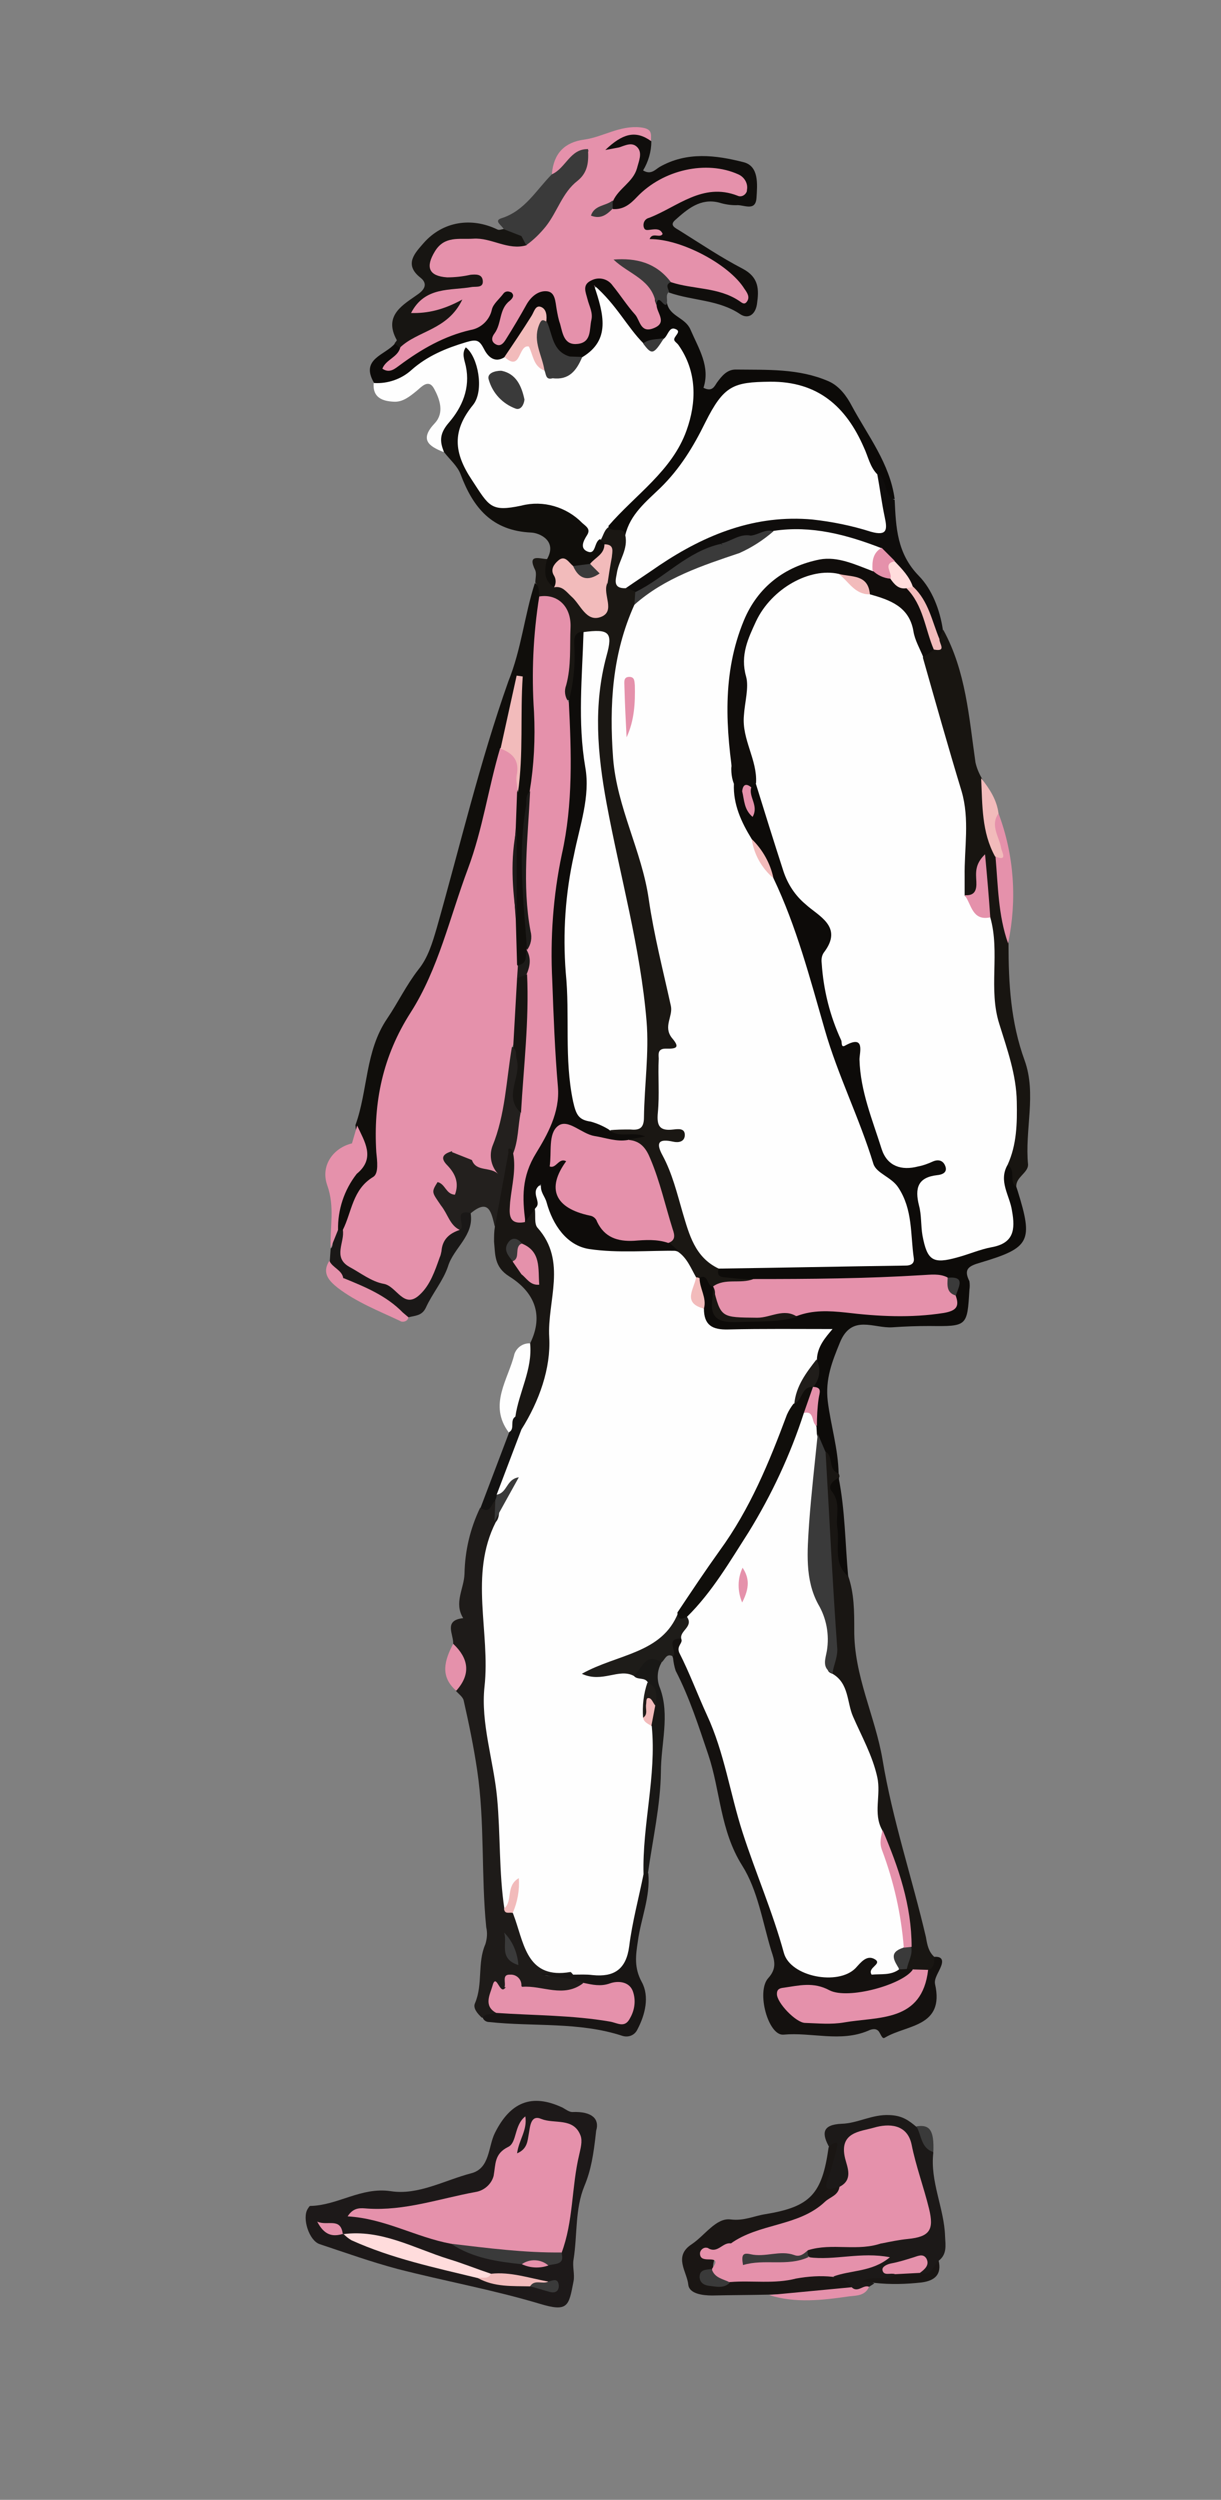 <?xml version="1.0" encoding="utf-8"?>
<!-- Generator: Adobe Illustrator 24.0.1, SVG Export Plug-In . SVG Version: 6.00 Build 0)  -->
<svg version="1.1" id="Layer_1" xmlns="http://www.w3.org/2000/svg" xmlns:xlink="http://www.w3.org/1999/xlink" x="0px" y="0px"
	 viewBox="0 0 281 575" style="enable-background:new 0 0 281 575;" xml:space="preserve">
<rect x="0" y="0" width="281" height="575" fill="#808080" stroke="none"/>
<style type="text/css">
	.st0{fill:#FEFEFE;}
	.st1{fill:#E591AB;}
	.st2{fill:#0D0B09;}
	.st3{fill:#1A1713;}
	.st4{fill:#1D1919;}
	.st5{fill:#0C0A08;}
	.st6{fill:#1E1B19;}
	.st7{fill:#100E0B;}
	.st8{fill:#14110F;}
	.st9{fill:#181511;}
	.st10{fill:#191613;}
	.st11{fill:#100E0C;}
	.st12{fill:#1C1918;}
	.st13{fill:#1A1614;}
	.st14{fill:#0F0D0C;}
	.st15{fill:#23201E;}
	.st16{fill:#171512;}
	.st17{fill:#181514;}
	.st18{fill:#1A1817;}
	.st19{fill:#191816;}
	.st20{fill:#1E1C19;}
	.st21{fill:#3A3A3A;}
	.st22{fill:#131211;}
	.st23{fill:#F2BBBB;}
	.st24{fill:#100D0B;}
	.st25{fill:#201D1A;}
	.st26{fill:#0E0C0A;}
	.st27{fill:#FFDCDC;}
	.st28{fill:#1D1B19;}
</style>
<title>frame9</title>
<path class="st0" d="M102.1,104c-3.5-1.4-5.6-2.9-2-6.7c2.2-2.4,1.1-5.5-0.2-7.9s-3-0.3-4,0.5c-1.6,1.3-3.2,2.6-5.2,2.5
	c-2.6-0.1-5-0.9-4.7-4.3c6.1-2.2,11-6.6,16.8-9.3c3.8-1.7,7.5-3.2,10.4,1.6c0.5,0.8,1.7,0.9,2.7,1c0.8-0.2,1.1,1.6,2.2,0.5
	c3.6-3.5,3.6-3.5,6,0.5c0.4,0.6,0.8,1.1,1.2,1.5c0.8,0.5-0.1,2.8,2,1.9c3.3,0.1,4.5-2.6,6.1-4.6c3-3.2,4.8-6.7,3.1-11.3
	c-0.5-1.4-1-3.3,0.8-3.9c1.5-0.6,2.7,0.9,3.7,2.1c2.6,3.2,4.9,6.7,7.3,10.1c2.3,2.4,2.8-0.3,3.9-1.4c2.1-2.9,2.9-2.8,5,0.6
	c3.4,5.7,3.4,11.8,3.4,17.8c-0.1,5.3-3.7,9.9-7.3,13.8c-4,4.2-7.7,8.7-12.2,12.4c-0.9,1.1-1.8,2.3-2.5,3.5c-1,1.3-2,3-3.9,2.4
	s-1.2-2.4-1.5-3.8c-0.8-3.8-3.8-5.2-7.1-6c-2.3-0.4-4.7-0.2-6.9,0.4c-5.5,1.1-7.8-0.1-10.4-5.1c-0.4-0.7-0.5-1.7-1-2.3
	c-5.2-5.9-5.1-11.6-0.1-17.7c1.8-2.2,1.1-5.3,0.7-8c0.6,4-0.5,8-2.9,11.2C103.6,98.3,102.5,101.1,102.1,104z"/>
<path class="st1" d="M127,40.1c0.4-4.9,3-7.4,7.5-8c4.3-0.6,8.1-3.3,12.9-2.8c2.6,0.3,2.5,1.3,2.4,3.1c-1.8,0.5-3.5-0.5-5.2-0.2
	c3.1,0.3,3.7,2.4,3.2,5.1c-0.8,3.9-3.2,6.7-6,9.3c-0.7,0.6-1.7,1-2.4,1.7c0.8-0.3,1.3-0.8,2-1.1c4.9-3.3,9.4-7.3,15.3-9.2
	c5.1-1.7,9.5,0,14,1.7c1.9,0.7,2.6,2.6,1.9,4.6s-2.6,2.3-4.2,1.7c-6-2.2-10.6,0.6-15.1,3.9c-1.6,1.2-2.5,2-0.5,3.3
	c0.6,0.4-1.2,1.2,0.5,1.3c7.1,0.2,11.9,5.1,17,9.1c1.2,1,1.9,2.4,2.1,3.9c0.3,2.3-0.7,4.1-3,2.9c-4.8-2.5-10.2-2.7-15.2-4.3
	c-3.5-1.1-4.9-6.1-9.7-4.8c4,1.3,6.8,4.8,7.3,9c0.9,2.2,1.8,4.6-1.1,6s-4.2-0.8-5.7-2.6s-3-4-4.6-5.9c-0.9-1.1-1.7-2.9-3.5-2
	s-1.1,2.5-0.6,3.9c0.8,2,0.9,4.3,0.5,6.4c-0.5,2.1-1.4,3.8-3.8,4.1c-2.6,0.3-4.1-1-4.9-3.3c-0.6-1.7-0.9-3.6-1.5-5.3
	c-1-3-2.5-3.2-4.4-0.7c-1.7,2.2-2.9,4.9-4.5,7.2c-0.9,1.3-2.1,3-4,2s-1.4-2.8-0.8-4.4s0.7-3.6,1.5-4.5c-0.8,4.4-4.7,5.9-9,7
	c-4,1-7.3,3.2-10.5,5.5c-1.1,1-2.5,1.7-3.9,2.2c-1.2,0.3-2.4,0.4-3.2-0.8c-0.8-1.4,0.3-2.1,1.2-2.9s1.7-1.6,2.5-2.4
	c3-3.5,7.3-5.1,11.7-7.1c-1.5-0.4-2.4,0.2-3.3,0.2c-2-0.1-5,1.5-5.6-1.1c-0.4-1.7,2.3-3.2,4-4.5c2.7-2,6.2-0.8,9-2.4
	c-0.7,0-1.3,0.1-2,0.3c-3.1,0.3-6.2,0.2-7.1-3.6c-0.7-3.1,2.3-6.9,5.9-7.3c3.9-0.6,8-0.4,11.8,0.5c1.4,0.4,2.8,1.1,4.3,0.5
	c1.6-0.6,2.9-1.6,3.9-3c3.1-4.5,5.8-9.3,9.3-13.5c0.5-0.7,1.2-1.6,0.5-2.7C131.2,36.6,130.5,40.6,127,40.1z"/>
<path class="st2" d="M233.9,273c0.1,0.3,0.2,0.6,0.3,0.9c3.6,11.6,2.9,13.1-8.5,16.5c-2.8,0.8-4,1.5-2.6,4.3c0.1,0.7,0.1,1.3,0,2
	c-0.5,8.4-0.5,8.4-9.2,8.3c-2.8,0-5.7,0.1-8.5,0.3c-4.3,0.3-9.4-3.1-12.1,3.5c-1.8,4.4-3.4,8.4-2.8,13.5c0.7,5.6,2.4,11,2.5,16.6
	c-3.2,0.1-2.7-2.8-3.8-4.4c-0.8-1.5-1.4-3-1.9-4.6c-0.2-0.7-0.3-1.4-0.4-2.1c-0.4-3,0.6-5.9-0.1-8.9c0.4-2.2,0.5-4.5,0.2-6.8
	c-0.1-1.9,1.1-3.5,1.2-5.7c-2.9-0.3-5.9-0.2-8.8,0.3c-4.1,0.6-8.3,0.7-12.4,0.3c-3.8-0.2-5.9-1.9-6.1-5.7c0.1-2.3-0.9-4.5-0.6-6.9
	c2.5-3.5,3.2-0.2,4.4,1.2c0.2,0.5,0.4,1,0.5,1.5c-0.2,4.2,1.5,6,5.9,5.6c4-0.3,8-0.2,11.9-1.2c6.2-1.1,12.5-1.2,18.8-0.3
	c5.8,0.6,11.8,1,17.1-2.5c1.2-2.6,0.8-4.3-2.5-4.1c-14.3,1.2-28.6,0.8-43,0.9c-2-0.2-4,0.2-6-0.4c-1.5-0.5-3.8-0.7-2.8-3.4
	c1.8-1.2,3.8-0.9,5.8-1c11-0.4,21.9-0.7,32.9-1c5.1-0.1,5.8-0.9,5.3-6s-1.9-9.3-5.9-12.8c-4.5-3.9-5.2-9.9-7.3-15.1
	c-7.2-17.2-10.7-35.7-18-52.9c-0.8-3.7-3.2-6.6-5.2-9.7c-2.8-3.9-4.4-8.7-4.3-13.5c0-0.8,0-1.6,0.2-2.4c0.2-0.9,0.4-2.1,1.6-2.1
	s1.4,1.2,1.6,2c0.4,1.2,0.3,2.6,0.5,3.8c0.4,1,0.1,2.1,0.6,3.1c-0.3-1.2-0.3-2.4,0.2-3.5c0.4-0.7,1.1-1,1.8-1
	c2.1,0.8,2.2,2.8,2.5,4.5c0.9,5.1,3.1,9.8,4.5,14.8c1,3.5,3.2,6.1,5.9,8.5c3.6,3.3,5.7,6.5,4.4,12.5c-1.5,6.6-0.7,14.3,6,19.3
	c1.7,1.2,1.7,3.2,2,5c0.8,6.1,1.9,12.1,4.4,17.9c2,4.7,3.4,5.5,8.4,4.6c1-0.3,2-0.4,3-0.4c1.4-0.1,2.6,0.8,3,2.2
	c0.4,1.4-0.6,2.1-1.7,2.7c-1.7,1-4.1,1.5-3.7,4.1c0.5,3.9-0.1,8.1,2.3,11.6c0.7,1,1.8,1.5,3,1.4c4.1-0.6,8.1-1.9,11.8-3.9
	c1.7-0.9,1.6-2.8,1.6-4.5c0-2.4-0.9-4.5-1.3-6.8c-0.4-2.1-1.1-4.4,1.8-5.4C235.3,268.5,232.7,271.4,233.9,273z"/>
<path class="st3" d="M165.4,291.8c-0.7,2.3,1.3,1.9,2.3,2.1c1.9,0.2,3.8,0.4,5.7,0.3c-2.5,3.5-6,2-9.3,1.7c-1.5,0-1-3-3.1-2
	c-0.3,0.3-0.8,0.5-1.2,0.3c-2.1-1.5-2.6-4.2-4.5-5.8c-0.8-0.8-1.5-1.8-1.8-2.9c-0.7-8.6-2.8-16.7-8.8-23.4c0.1-0.1,0.2-0.3,0.3-0.3
	c0.6,0,0.6-0.3,0.1-0.2c-4.2,0.3-4.2,0.3-4.7-2.2c6.5-1.8,6-1.8,6.5-8.7c0.9-13.5-1-26.8-3.2-40c-1.3-7.8-3.9-15.3-5.2-23.2
	c-2-12.1-3.5-23.9-0.6-36c0.7-2.8,0.3-5-3-5.6c-2.7,1.3-1.4,3.8-1.5,5.7c-0.3,3.3,0.2,6.7-2.2,9.5c-2.9-0.3-2.2-2.5-1.9-4.1
	c0.5-3.3,0.2-6.6,0.5-10c0.3-4.5-1.2-7.8-5.5-9.5c-1.3-0.9-0.2-2.5-1.1-3.5c0-0.9,0.3-2,0-2.8c-2-4,1.1-2.6,2.8-2.6
	c1.5,1.5,0.2,4.5,3,5.3c3.7,1.3,5.4,5,8.9,7.2c1.8-2.2,0.8-4.7,1.1-6.9c-0.5-2.8,1.6-5.6,0-8.3c-0.4-0.5-0.7-1.2-0.7-1.8
	c0.6-1,0.8-2.4,2-3c2.1-0.6,3.8-0.5,4.5,2.1c0.7,2.2,0.9,4.3-0.5,6.4c-1.1,1.5-0.9,3.6,0.5,4.8c0.8,0.5,1.5,1.2,2,2
	c0.4,0.9,0.5,2,0.3,2.9c-7,18.8-6.5,37.5,1,56c1.6,3.9,1.5,8.2,2.5,12.2c1.6,6.1,1.7,12.5,4.3,18.4c2,4.5-0.7,9.9,1.8,14.6
	c0.4,0.7-0.3,1.7-1.1,2c-3.8,1.5-3.2,4.6-2.8,7.6c0.3,1.6,0.5,3.3,0.4,5c-0.2,1.9,0.3,3.2,2.4,3.7c1.3,0.3,2.8,0.5,2.9,2.3
	s-1.1,2.4-2.5,2.6c-2.2,0.4-2.3,1.6-1.4,3.2c2.2,4.2,3.1,8.8,4.5,13.2S163.1,288,165.4,291.8z"/>
<path class="st4" d="M137.2,490.1c-0.6,5.6-1.2,9.1-2.7,12.7c-2.2,5.3-1.6,11.3-2.5,16.9c-0.3,1.6,0.3,3.4,0,5
	c-1.1,5.7-1.2,7.2-7.8,5.2c-10.7-3.2-21.8-5.2-32.7-8c-6-1.6-11.9-3.7-17.9-5.7c-2.5-0.8-4.1-6-2.8-8.1c0.2-0.3,0.4-0.7,0.6-0.7
	c6.3-0.1,11.7-4.4,18.5-3.4c6.3,1,12.4-2.5,18.5-4.1c4.4-1.1,3.9-6.1,5.5-9.3c3.5-7,8.4-9.2,15.6-5.8c0.7,0.4,1.5,1,2.2,1
	C136.4,485.6,138,487.5,137.2,490.1z"/>
<path class="st5" d="M143.9,123c-0.5-2.2-3.2-0.1-3.9-2c6.2-7.2,14.7-12.7,18-22c2.3-6.4,2.5-13.5-1.9-19.7c-0.3-0.4-0.7-0.6-0.9-1
	c-0.4-0.9,2.1-2.1,0-2.7c-1.2-0.3-1.5,1.5-2.3,2.2c-1.4,1.4-2.9,2-4.8,1.2c-3.8-3.8-6.2-8.9-11.4-13.4c2.3,6.8,3.8,12.6-2.6,16.5
	c-0.9,0.6-1.9,0.9-3,0.8c-4-1.2-5.2-4.6-6.1-8.2c-0.3-1.2-0.3-3.2-2.1-0.8c-2.2,2.8-3,6.7-6.7,8.2c-2.4,1.6-4-0.2-4.8-1.8
	c-1.1-2.1-1.7-2.3-4.1-1.6c-4.7,1.4-9,3.2-12.6,6.4c-2.3,2.1-5.5,3.2-8.6,3c-3.3-5.6,2.6-6.4,4.8-9.1c1-0.4,1.3,0.1,1.2,1
	c-0.6,2.2-3.3,2.7-4.1,4.8c1.7,1.2,3-0.1,4-0.8c5-3.7,10.2-6.7,16.3-8.1c2.4-0.4,4.4-2.3,4.9-4.7c0.3-1.3,1.7-2.4,2.6-3.6
	c0.4-0.6,1.1-0.7,1.7-0.4c0,0,0,0,0.1,0c0.9,0.7,0.4,1.4-0.3,2c-2.5,1.9-1.8,5.2-3.5,7.5c-0.7,0.9-0.8,1.9,0.3,2.5s1.8-0.3,2.3-1.1
	c1.7-2.7,3.3-5.4,4.8-8.1c1.1-1.9,2.8-3.2,4.7-3s1.9,2.4,2.2,4.1c0.2,1.1,0.4,2.3,0.8,3.4c0.6,2.2,0.9,5,4.1,4.6s2.6-3.4,3.1-5.5
	c0.4-1.7-0.5-3.2-0.9-4.8s-1.3-3.3,0.9-4.3c1.7-0.9,3.8-0.4,4.9,1.2c1.8,2.2,3.3,4.6,5.2,6.7c1.1,1.3,1.2,4.3,4.2,3.1
	c3.4-1.3,0.6-3.6,0.7-5.5c-0.5-0.7-0.6-1.7,0.2-2c1.4-0.6,1.1,1.6,2.2,1.7c0.6,3.1,4.2,3.3,5.4,6.1c1.9,4.4,4.6,8.5,3,13.4
	c2,1,2.5-0.3,3.1-1.2c1.1-1.5,2.3-3,4.3-3c7.2,0.1,14.5-0.3,21.4,2.7c2.5,1.1,4.2,3.5,5.3,5.6c3.7,6.9,8.8,13.3,9.9,21.5
	c-3.5-0.1-2.8-4-5-5.4c-2.5-3.9-4-8.4-6.6-12.2c-4.4-6.6-16.8-10.6-24-7.4c-3.5,1.6-5.4,4.9-6.9,8.2C159,108.2,150.7,115,143.9,123z
	"/>
<path class="st6" d="M104.3,378.1c0.1-2.2-2.3-5.4,2.3-5.9c-2.2-3.5,0.2-6.8,0.3-10.2c0.1-5.3,1.3-10.4,3.6-15.2
	c1.7,0.5,2-3.1,4.1-1.3c0.7,1.5,0.8,3.2,0.4,4.8c-3,6.9-3.2,14.1-1.9,21.5c0.5,2.4,0.6,5,0.2,7.4c-1.9,10.2,0.3,20.1,2.2,30
	c0.3,1.5,0.9,2.9,0.6,4.4c-1.3,8-0.3,15.8,1.4,23.6c0.2,1,0.7,1.9,1.4,2.6c0.8,1.2,1.4,2.6,1.8,4c1.5,4.3,3.3,8.4,9.1,8.1
	c1,0,2.8,0.3,2.1,2.3c-2.2,0.4-4.3,0-6.5,0.2c3,0.4,6.2-1.1,8.8,1.5c-0.4,3.2-2.9,3.2-5.2,3.2c-2.6-0.1-5.3-0.5-7.8-1.2
	c-1.6,0.1-2.6-3.2-4.5-0.7c-2.5,1-3,2.7-2.3,5.1c-0.3,2.2-2.1,1.6-3.5,1.8c-1-0.9-2.1-2.2-1.6-3.3c1.9-4.4,0.5-9.3,2.4-13.6
	c0.4-1.3,0.5-2.6,0.2-3.9c-1.2-12-0.3-24.2-2.1-36.2c-0.8-5.4-1.9-10.7-3.1-16c-0.2-0.8-1.2-1.5-1.8-2.2
	C106.7,385.2,104.6,381.7,104.3,378.1z"/>
<path class="st7" d="M123.1,134.1c1.2,0.8,0.8,2.1,1,3.2c0.9,1,1.3,2.4,1,3.7c-1.9,10.2-0.2,20.5-0.6,30.7
	c-0.1,3.5-0.5,6.9-1.4,10.3c-2.1,9.4-2.4,19-1.1,28.5c0.2,2.3,0.4,4.6,0.3,6.9c0,0.6,0,1.2-0.1,1.8c-0.5,1.8-0.8,4-3.7,2.7
	c-2-3.5-1-7.3-1.2-11c0.2-6.5,0.1-13,0-19.5c-0.2-2.9-0.1-5.9,0.3-8.8c1.7-5.7,0.1-11.5,0.7-17.2c0.1-2.4,0.3-4.9,0.7-7.3
	c-0.6,4.7-1.5,9.3-2.8,13.8c-1.9,9.6-4.4,19.1-7.5,28.4c-4.1,13.1-9.5,25.8-15.9,38c-4.3,7.9-6.1,17-5,26c0.2,2,0.4,4.3-0.8,5.8
	c-3.2,4-4.9,8.9-8,13c-0.5,0.2-1.1,0.2-1.5-0.1c-1-4.9-0.4-9.5,3.1-13.4c3-3.3,1.5-7.1,1.2-10.8c2.9-8,2.2-17,7.3-24.5
	c2.5-3.7,4.4-7.7,7.2-11.3c2.2-2.7,3.2-6.1,4.2-9.5c5.4-19,9.9-38.2,16.5-56.8C120,149.3,120.7,141.5,123.1,134.1z"/>
<path class="st8" d="M215,450.1c1.5-0.1,2.2,0.5,1.6,2.1c-0.5,1.4-1.7,2.9-1.4,4.2c2.2,9.8-6.4,9.3-11.4,12.2
	c-0.6,0.4-0.7,0.2-1.4-1.1c-0.6-1.1-1.8-0.8-2.6-0.4c-6.4,2.7-13,0.3-19.5,0.9c-3.5,0.3-6.3-9.9-3.5-13c2.1-2.3,1.4-4.2,0.7-6.3
	c-2-6.6-3.1-13.9-6.7-19.6c-5.1-8.1-5-17.2-7.8-25.5c-2.2-6.5-4.3-13.1-7.5-19.3c-0.3-0.9-0.5-1.9-0.6-2.9c-1.5-4.1-1.3-4.7,1.9-4.7
	c2.9,9.9,8.9,18.5,11.3,28.6c2.5,10.1,5.5,20.1,9.1,29.9c1.7,4.7,3.6,9.3,4.7,14.1c0.6,2.4,2.2,3.5,4.7,3.6c4,0.3,8.1,1.7,11.4-2.3
	c1.1-1.3,3.3-1.9,4.5,0.7c1,2.3,2.8,1,4.3,0.9c0.8-0.1,1.6,0,2.3,0.2c0.5,0.2,0.9,0.5,1.2,1c0.5,1.6-0.5,3.3-2.1,3.7
	c-0.1,0-0.2,0.1-0.3,0.1c-6,1.3-11.9,4.7-18.3,1.8c-0.9-0.4-1.9-0.7-2.9-0.8c-1.9-0.1-4.6-0.8-5,1.7s1.8,3.7,4.2,3.8
	c3.8,0.3,7.6,0.2,11.4-0.2c2.6-0.4,5.2-1.1,7.8-1.5c2.8-0.4,4.6-1.7,5.3-4.4c0.5-1.6,1.2-3.1,2.1-4.5
	C213.3,451.9,214.1,450.9,215,450.1z"/>
<path class="st9" d="M233.9,273c-1.8-1.2,0-3.9-2-5c-0.9-2,0.2-3.9,0.4-5.9c0.8-7.1,0.1-14.4-2-21.2c-2.2-6.9-3.6-13.9-2.8-21.1
	c0.3-2.7-0.5-5.3-0.8-7.9c0-3-0.3-6-0.8-8.9c-0.4,2.1-0.8,4.4-4.2,3.2c-2-4.1-1.4-8.6-0.9-12.7c0.8-7-0.9-13.5-3.3-19.9
	c-2.6-7-3.8-14.3-5.4-21.6c0.3-1.2,1-2.2,2-2.9c1-0.3,1.6-1.2,1.5-2.2c0.2-0.9,0.7-1.6,1.5-2c5.2,9.5,5.9,20.1,7.4,30.5
	c0.3,1.3,0.8,2.5,1.5,3.7c2.3,6,1.5,12.6,4.3,18.5c0.7,6.5,1.6,12.9,1.8,19.5c0,9.1,0.5,18,3.7,26.8c2.8,7.7,0,16,0.8,24
	C236.6,269.8,233.7,270.8,233.9,273z"/>
<path class="st10" d="M215,450.1c0,1.2,0.1,2.4-1.3,3c-1,0.9-2.6,0.9-3.5-0.1l-1.3-0.1c-1.1-1.7-0.1-3.5-0.2-5.3
	c0-9.3-3.4-17.7-6.4-26.2c-2.4-3.8-0.6-8.2-1.7-12.2c-2.3-8.8-6.7-16.8-10.3-25.1c1.2-2.8,0.9-5.9,0.7-8.8
	c-0.7-11.1-0.6-22.2-2.2-33.3c-0.4-2.7-0.8-5.7,1.2-8.1c1.9,1.1,0.5,4.2,3,5c0.1,0.2,0.2,0.4,0.2,0.7c0,0.1-0.1,0.2-0.1,0.3
	c-1.2,4.1,0.7,8,0.6,12.1c0,3.3-0.7,7.3,1.5,10.5c1.4,4,1.4,8.2,1.4,12.4c-0.1,10.5,4.8,19.8,6.5,29.8c2.3,13.9,6.8,27.2,10,40.9
	C213.4,447.4,213.7,448.9,215,450.1z"/>
<path class="st11" d="M154.4,64.9c5.1,1.7,10.9,1.1,15.7,4.3c0.5,0.3,1.1,1,1.7,0.3c0.9-1.1,0.2-2.1-0.5-3.1
	c-3.5-5.6-14.6-11.5-21.8-11.4c0.6-1.7,2.4-0.1,3-1.2c-0.5-1.2-1.5-1.1-2.5-1s-1.7,0.4-1.9-0.8c-0.1-0.9,0.4-1.7,1.3-1.9
	c6.5-2.5,12.3-8.2,20.3-5.1c0.8,0.4,1.7,0,2.1-0.8c0.1-0.2,0.1-0.4,0.1-0.5c0.3-1.5-0.6-3-2-3.6c-7.3-3.3-17.3-1.1-23.3,5.2
	c-1.6,1.7-3.1,2.9-5.5,2.8c-0.5-0.4-0.6-1.2-0.2-1.7c0.1-0.1,0.1-0.1,0.2-0.2c1.3-2.9,4.6-4.3,5.5-7.5c0.4-1.6,1.3-3.5,0.1-4.8
	s-2.7-0.5-4.2,0c-1,0.2-2.1,0.4-3.2,0.6c3.9-3.7,6.9-4.7,10.6-2c0,2.4-0.7,4.7-1.9,6.7c1.8,1.1,2.8-0.2,3.8-0.8
	c6.3-3.6,13-2.7,19.3-1.1c3.6,0.9,3.2,5.1,3,8.2c-0.2,3.3-3,1.5-4.7,1.7c-1.3,0-2.6-0.2-3.9-0.6c-4.3-1.1-7.3,1.5-10.1,4
	c-1.5,1.3,0.2,1.9,1.1,2.5c4.8,3,9.4,6.1,14.4,8.7c3.8,2,3.8,4.8,3.3,8.2c-0.4,2.5-2.1,3.4-3.8,2.3c-5-3.4-11-3.1-16.4-5
	c-0.8-0.4-1.3-1-0.9-2C153.3,64.6,153.9,64.7,154.4,64.9z"/>
<path class="st12" d="M190.9,494c-1.8-3.2-1.8-5.3,2.8-5.5c3.7-0.1,7-2.2,11-2c2.9,0.1,4.4,1.2,6.2,2.7c2.5,1.2,2.6,3.9,3.9,5.9
	c-0.8,6.7,2.5,12.8,2.7,19.3c0.1,2.1,0.5,4.2-1.6,5.7c-0.9,1.5-0.4,4.3-3.5,3.6c-2.6-3.4-4.7-3.4-6.4,0.2c-1.4,1.4-3.2,0.7-4.7,0.7
	c-2.7-0.1,0.5,0.6-0.2,0.7L200,526c-1.5,0.8-2.8,2-4.6,0.8c-1.2-1.1-3.1-1.5-3.6-3.4c2.4-2.8,6.1-2,8.7-3.2c-4.6-1-10,2.4-14.8-1.5
	c-0.2-0.5-0.2-1.1,0-1.6c1.9-2.3,4.5-1.5,6.9-1.7c3.1-0.2,6.3,0.3,9.4-0.4c2.4-0.6,4.8-1.4,7.3-1.4c3.3,0,4-2,3.3-4.6
	c-1.2-5-2.5-10-4-14.8c-1-3.2-3.4-4.4-6.6-3.6s-6.2,1.5-5.9,5.9c0.2,2.7,0.9,5.8-2.3,7.5c-3,0.9-4.9,1-3.6-3.3
	C190.8,498.6,192.8,496.4,190.9,494z"/>
<path class="st7" d="M127.5,135.1c-2.5-1.7-2.2-4-1.6-6.5c2.4-4.2-1.7-6-3.6-6.1c-9.1-0.4-13.4-5.7-16.3-13.4
	c-0.7-1.9-2.5-3.4-3.8-5.1c-1.1-2.6-1-4.4,1.2-6.9c2.9-3.4,4.9-7.8,3.8-12.9c-0.3-1.4-1-2.9,0-4.3c2.8,2.1,4.3,9.9,1.7,13.2
	c-4.9,6-4.5,11-0.3,17.3c4,6.1,4.3,7.4,11.4,5.9c5-1.3,10.4,0.3,14,4c0.9,0.8,2,1.4,1.1,2.8s-1.7,3.1,0.2,3.8s1.4-2.3,2.8-2.9
	l1.1,1.1c1.2,3-1.3,4-3,5.5c-1.2,0.5-2.4,0.6-3.7,0.4c-2.2-0.8-3.7-0.6-3.7,2.3C128.8,134.1,128.2,134.9,127.5,135.1z"/>
<path class="st10" d="M122,309c3.3-6.7,0.8-11.9-4.8-15.4c-3.5-2.2-3.2-5-3.5-8c0-1.2,0-2.3,0.2-3.5c-1.5-5.9,0.8-11.3,1.9-16.9
	c0.3-1.6,1.1-3.5,3-1c0.8,3.7,0.4,7.4,0.1,11.1c-0.1,1.6-0.6,3.3,1.5,3.9c1-0.4,1.5-2.5,3.1-0.9c0.8,1.5,0.9,3.2,1.8,4.6
	c3.9,5.9,2.4,12.1,2.4,18.6c0,5.1-0.9,9.8-1.5,14.6c-0.5,4.9-2.7,9.4-6.2,12.9c-1-0.9-1.7-2.2-1.9-3.5
	C118.4,319.9,119.7,314.3,122,309z"/>
<path class="st13" d="M191.6,523.7c1.7,0.4,3.4,0.7,4.3,2.3c-6.1,3-12.6,1.4-19,1.8c-4.3,0.1-8.6,0.1-13,0.2c-2.2,0-5.3-0.4-5.5-2.5
	c-0.3-3-3.5-6.5,0.8-9.3c3-2,5.6-6.1,8.9-5.7c3.1,0.4,5.4-0.8,8-1.2c10.4-1.7,13.1-4.6,14.6-15.4c0.3-0.3,0.7-0.7,1.1-0.9
	c1.2-0.5,0.9,0.4,0.8,0.9c-0.5,2.4-1.2,4.7-2,7c-1.3,3.4,0.5,2.7,2.4,2.1c0.8,1.8-0.3,2.9-1.5,3.7c-4.5,2.7-8.4,6.3-14,6.6
	c-3.2,0.2-5.7,2.4-8.5,3.7c-0.4,0.3-0.9,0.5-1.4,0.6c-2.8,0.3-3.6,2.1-3.5,4.6c-0.5,0.8-2.3,1.7,0.1,2.3c1.7,0.4,3.2-0.3,4.8-0.7
	c4.6-0.7,9.3,0.4,13.9-0.9C186,522.6,188.9,521.8,191.6,523.7z"/>
<path class="st14" d="M217,144.9c-0.3,0.7-0.6,1.4-0.9,2.1c-3-0.9-2.3-3.9-3.5-5.9c-1.1-1.8-1.9-3.7-3.1-5.4c-1.2-2.2-3-3.9-4.5-5.9
	c-1-1.3-2.2-2.3-3.6-3c-7.6-2.1-15-4.6-23.1-3.5c-1.7-0.1-3.3,0.5-5,0.8c-2.4,0.3-4.7,1-6.8,2c-5.3,1.5-9.8,4.5-14.2,7.7
	c-1.7,1.2-3.4,3.4-6.1,2.3l-2.2-1c2.9-4.7,7.5-7.5,12.2-9.8c13.2-6.6,26.9-10.4,41.8-5.3c4.1,1.4,4.4,0.7,3.8-3.9
	c-0.3-2.4-1.7-4.8,0.2-7.1c2.3,1.3,1.3,4.8,3.9,6c0.3,6.3,0.5,12.3,5.6,17.5C214.5,135.6,216.3,140.2,217,144.9z"/>
<path class="st15" d="M118.1,265.3c-0.1-0.3-0.1-0.8-0.3-0.9c-1.2-0.7-0.7,0.5-0.8,0.8c-1,5.6-2.1,11.3-3.1,17
	c-0.8-3-1.2-6.8-5.6-3.1c-0.6,0.7-2.2,0.8-1,2.5c0.6,0.8-0.2,1.7-1.4,1.9c-4.7-0.9-5.5-5.4-7.3-8.6c-1.3-2.4,1.2-4,4.7-3.2
	c0.3-2.5-4.1-5.5,0.8-7.4c2-0.1,4,0.6,5.5,1.8c0.8,0.8,1.7,1.4,2.7,1.9c-0.8-2.4-0.3-4.6,0.3-6.8c1.5-5.1,3-10.2,3.1-15.6
	c0-1.8,0.4-3.7,2.2-4.8c3.6,2.2,1.6,5.6,1.5,8.4c-0.1,2.4-0.2,4.6,1,6.7C120.3,259.1,121.1,262.7,118.1,265.3z"/>
<path class="st16" d="M92,80l-1.2-1c0.2-0.3,0.6-0.7,0.5-0.8c-3.2-5.8,1.7-8.2,5-10.6c2.2-1.6,1.5-2.9,0.5-3.7c-4-3.1-1.2-5.8,0.7-8
	c4.4-5,11-6,17-3.1c0.4,0.2,1-0.1,1.4-0.1c1.7-0.9,3.1-0.3,4.5,0.8c0.9,0.7,1.2,1.9,0.8,2.9c-4.3,1.3-8.1-1.8-12.3-1.5
	c-3.2,0.2-6.6-0.7-8.8,2.9s-1.5,5.7,2.8,6c1.8,0,3.6-0.2,5.4-0.6c1.2-0.1,2.6-0.2,2.8,1.3c0.2,1.7-1.3,1.4-2.4,1.5
	c-5,0.9-10.9-0.2-14.1,6c3.8,0.1,7.4-0.7,11.8-3.1C103,76,96.1,76,92,80z"/>
<path class="st17" d="M134.3,456.1c-3.2-1.4-6.7-1.1-10-2.1h7.6c1.3-1.3,3-1.5,4.6-1.4c4.6,0.1,6.3-2.5,7.1-6.7
	c1-5.1,0.8-10.6,4.1-15.1c0.5-0.3,1.1-0.2,1.5,0.1c0.5,5.4-1.7,10.4-2.4,15.6c-0.5,3.3-0.9,6.1,0.9,9.4s0.8,7.5-1,10.9
	c-0.6,1.3-2,1.9-3.4,1.5c-10-3.3-20.5-2.1-30.7-3.2c-0.7,0-1.3-0.4-1.5-1c0.7-1.3,2.3-0.4,3.2-1.3c1.5-1.5,3.4-1.5,5.1-1.2
	c6.5,1.2,13.2,0.3,19.8,1.6c2.4,0.5,5,0.8,5.2-2.6c0.2-3.2-2.2-3.2-4.5-3C137.7,457.7,135.7,457.8,134.3,456.1z"/>
<path class="st18" d="M105.8,282.9c1.6-0.8-1.8-4.8,2.5-3.9c0.9,5.2-3.9,8-5.2,12.3c-1.1,3.3-3.6,6.2-5.1,9.5
	c-0.9,1.9-2.5,1.8-4,2.2c-0.8,0.5-1.3,0-1.8-0.5c-4.3-3-9-5.3-13.5-8c-1.2-1.4-3-2.3-2.8-4.5l0.2-2.8c1.3-1.1-0.8-3.6,1.7-4.2
	L79,283c1.2,1,0.8,2.4,0.8,3.7c-0.1,1.9,0.9,3.7,2.6,4.5c3.3,1.9,6.8,3.4,10.2,5.3c2.1,1.1,3.5,0.2,4.6-1.5c1.6-2.5,2.8-5.3,3.7-8.2
	C101.6,284.4,103,282.7,105.8,282.9z"/>
<path class="st19" d="M149.1,431H148c-2-2-1.6-4.6-1.3-7.1c1.1-8.6,1.8-17.2,2-25.8c0.2-1.8,1-3.5,1-5.4s0.3-3.7-1.6-4.9
	c-1.1-0.9-2.7-1.5-2.5-3.3c0.6-1.7,2-3.1,3.8-3.6c1.3-0.4,3.1-1,2.8,1.6c-1,1.8-1.1,3.9-0.3,5.8c2.3,6.2,0.2,12.8,0.2,19.3
	C152,415.3,150.2,423.1,149.1,431z"/>
<path class="st20" d="M152.2,382.4c-3.8-2.6-4.4,1.7-6.4,3c-2.4,1.2-5.1,1.2-7.7,1.6c-1.6,0.2-3.7,0.4-4.1-1.7
	c-0.3-1.8,1.3-3,2.9-3.6c2-0.9,4-1.5,6.1-1.9c5.8-0.9,8.5-5.7,12.4-9.1c0.8,0.9,1.6,1.6,2.9,0.8c2.5,2.6,0.3,4-1.5,5.4
	c-3.9-0.1-0.8,3-1.9,4.1C153.3,380.1,153,381.9,152.2,382.4z"/>
<path class="st21" d="M120,54.3l-4.1-1.6c-0.3-0.8-2.4-1.9-0.5-2.5c5.4-1.7,8-6.5,11.6-10.1c3.2-1.4,4.2-5.9,8.3-5.8
	c0,0.2,0.2,0.4,0.1,0.5c-5.3,6.2-8.2,14.1-14.5,19.5C120.7,54.4,120.3,54.4,120,54.3z"/>
<path class="st1" d="M77.8,282.9l-1.7,4.2c-0.2-4.8,1-9.5-0.8-14.5c-1.6-4.6,1.5-8.6,5.7-9.6c1.8,2.1,1.9,4.5,1.1,7
	C79.2,273.7,77.7,278.3,77.8,282.9z"/>
<path class="st1" d="M232,217c-2.3-6.5-2.3-13.3-2.9-20c1.4-1.9-0.6-3.2-0.8-4.9c-0.1-1.8-1.8-4.2,1.5-5
	C233.4,196.7,234.1,207,232,217z"/>
<path class="st0" d="M122,309c0.6,6-2.6,11.2-3.4,16.9c0.3,1.5,0.5,3-1.5,3.6c-4.8-6.4-0.1-12.2,1.3-18.1
	C119,309.8,120.5,308.9,122,309z"/>
<path class="st21" d="M154.4,64.9c-1.3,0.5-0.7,1.4-0.4,2.2c-1,0.8-0.2,1.9-0.6,2.9c-0.7,0.8-1.9-2.8-2.4,0.2
	c-0.7-5.9-6.3-7.1-9.8-10.5C146.4,59.3,151,60.4,154.4,64.9z"/>
<path class="st22" d="M117.2,329.4c1.4-0.8,0-2.8,1.5-3.6c1.3,0.6,1.3,1.8,1.3,3c0.5,5.7-2.8,10.2-4.8,15.1c-0.3,0.4-0.6,0.8-1,1.1
	c-1.2,0.6-1.2,3.5-3.6,1.8C112.8,341,115,335.2,117.2,329.4z"/>
<path class="st1" d="M177,527.9l19-1.8c1.4,1.4,2.7-0.7,4-0.1c-0.9,2.1-2.9,2-4.6,2.2C189.2,529.1,183,529.8,177,527.9z"/>
<path class="st23" d="M229.8,187.1c-2,2.8,0.2,5.4,0.6,8c0.2,1,1.6,3.1-1.4,1.9c-3.1-5.6-2.9-11.8-3.2-18
	C227.8,181.5,229.4,184,229.8,187.1z"/>
<path class="st1" d="M92.7,301.9L94,303c-0.1,0.7-0.8,1.1-1.5,1c-0.2,0-0.3-0.1-0.5-0.2c-4.9-2.3-10-4.3-14.3-7.6
	c-2-1.6-3.7-3.4-1.9-6.2c0.7,1.6,2.9,2.1,3.2,4C83.1,297.5,88.1,299.4,92.7,301.9z"/>
<path class="st2" d="M195.2,362.6c-3.6-3.1-1.9-7.4-2.5-11.2c-0.4-2.8,0.9-5.7-1.3-8.4c-1-1.2,0.3-2.4,1.6-3.1
	C194.5,347.4,194.5,355,195.2,362.6z"/>
<path class="st1" d="M104.3,378.1c3.6,3.4,4.1,7,0.7,10.8C101.2,385.6,102.3,381.9,104.3,378.1z"/>
<path class="st13" d="M211.7,522.8c2.7,0.9,3.1-1.6,4.3-2.9c0.8,3.3-0.9,4.7-3.9,5.1c-3.6,0.4-7.2,0.5-10.8,0.1l-3-0.4
	c2.9-1.5,5.6,0.2,7.7-1.5C207.8,521.2,209.7,521.4,211.7,522.8z"/>
<path class="st1" d="M82.1,270c-1.3-2.2-0.9-4.7-1.1-7c0.4-1.4,0.8-2.7,1.2-4.1C83.9,262.6,86.5,266.4,82.1,270z"/>
<path class="st21" d="M214.8,495c-2.9-0.9-2.7-3.9-3.9-5.9C214,488.6,215,490,214.8,495z"/>
<path class="st23" d="M116.1,82.1c2.1-3.1,4.2-6.2,6.2-9.4c0.6-0.9,0.9-2.6,2.2-2.1s1.4,2.1,1.2,3.5c-1.7,1.9-0.8,4-0.5,6
	c0.2,1.7,1.3,3.4,0,5.1c-2.5-1-2.5-3.6-3.5-5.5C119.2,79.2,120,85.7,116.1,82.1z"/>
<path class="st21" d="M125.3,85.2c-0.5-3.4-2.7-6.6-1.3-10.3c0.5-1.3,0.8-1.6,1.9-0.8c1.3,2.9,1.2,6.7,5.2,7.9
	c1.5,3.9-2.3,3.6-3.9,5C125.5,87.5,125.7,86,125.3,85.2z"/>
<path class="st21" d="M120.7,91.9c-0.1,1.1-0.8,2.5-2,2.1c-3-1.1-5.3-3.5-6.2-6.6c-0.7-2,2.6-2.2,3-2.1
	C118.7,86,120,88.6,120.7,91.9z"/>
<path class="st21" d="M127.1,87c0.7-2.1,4-2.2,3.9-5l3,0.1C132.7,85.2,131,87.5,127.1,87z"/>
<path class="st21" d="M148,79c1.4-1.1,3.2-0.9,4.8-1.2C150.4,81.6,150,81.7,148,79z"/>
<path class="st21" d="M120,54.3c3-3.7,6.4-7.1,8.1-11.7c1.4-3.7,5.3-5.1,7.2-8.4c0.2,2.8,0.1,5.4-2.4,7.4c-3.5,2.7-4.6,7.1-7.3,10.5
	c-1.3,1.6-2.8,3.1-4.5,4.3L120,54.3z"/>
<path class="st21" d="M141,46.1V48c-1.3,1.3-2.7,2.5-5,1.6C136.8,47.1,139.5,47.4,141,46.1z"/>
<path class="st0" d="M114.3,343.8l5.7-15c4.1-6.5,6.8-14.1,6.4-21.2c-0.5-8.3,4.2-17.5-2.7-25.2c-0.8-0.9-0.4-2.9-0.6-4.3
	c-0.5-0.7-0.8-1.5-0.9-2.3c-0.1-1.2,0-2.5,1.3-2.9c1.7-0.6,2.5,0.6,3,1.9c0.8,2.7,2.2,5.2,3.9,7.4c2.4,3,6.1,4.8,9.9,4.6
	c5.2,0.1,10.6-0.9,15.7,1.1c2.1,1.4,3,3.8,4.2,5.9c0.5,2.4-0.6,5.2,1.8,7.2c0,3.8,1.9,4.9,5.6,4.8c8-0.2,15.9-0.1,24-0.1
	c-1.6,1.9-3.5,4-3.6,7c-0.2,4-3.3,6.8-4.2,10.5c-5.4,14.2-11.8,27.8-20.8,40.1c-2,2.8-3.7,5.9-6.9,7.6c-3.7,9.5-14,9.5-22.2,14.1
	c4.8,2.2,8.5-1.4,12,0.5c0.8,1,2.5,0.2,3.2,1.5c1,2.4-0.4,4.8-0.1,7.2c0.4,1,0.6,1.9,1,2.9c1.1,11.4-2.2,22.6-1.9,34
	c-1.1,5.5-2.6,11-3.3,16.6c-0.7,5.3-3.5,7.1-8.4,6.6c-1.5-0.2-3-0.1-4.5-0.1c-0.2-0.2-0.5-0.7-0.7-0.6c-9.5,1.6-10.5-5.8-12.6-12
	c-0.2-0.5-0.3-0.9-0.5-1.4c-0.6-1.2,0.3-2.5,0.1-3.7c-0.3,1.2,0.2,2.9-2.1,2.7c-1.3-8.5-0.9-17.2-1.7-25.7s-3.8-17.2-2.9-25.5
	c1.4-12.6-3.6-25.7,2.6-37.9c1.1-1.2,0.5-2.9,1.2-4.2c0.7-1.1,1.5-2.2,2-3.3c0.5-0.6-0.7-0.4-0.1-0.2c0.1,0,0,0.2-0.2,0.4
	C116.2,343.6,115.9,345.2,114.3,343.8z"/>
<path class="st0" d="M178.1,122.1c8.7-1.3,16.8,0.9,24.8,4c-0.2,2.2,0.3,4.7-2.5,5.7c-1.2,0-2.3-0.1-3.4-0.5
	c-13.2-3-23.8,3.9-26.7,17.4c-1.5,6.9-1.5,13.9-1.4,20.8c0.1,3.6-1.4,7.2,0,10.8c-0.2,4.7,1.7,8.8,4.1,12.7c1.4,3.1,3.1,6.1,5,9
	c5.3,11.1,8.4,23,11.8,34.8c3,10.5,8,20.4,11.2,30.9c0.7,2.2,4.1,3,5.7,5.4c3.4,5.1,2.8,10.8,3.6,16.3c0.2,1.3-0.8,1.7-1.8,1.7
	c-14.4,0.2-28.7,0.5-43.1,0.7c-5.5-2.6-6.8-7.9-8.3-12.9c-1.3-4.5-2.4-9-4.6-13.1c-1.7-3.1-0.8-3.9,2.4-3.2c1.3,0.3,2.6,0,2.7-1.4
	c0.1-1.8-1.6-1.5-2.6-1.4c-3.2,0.4-3.9-0.8-3.6-3.9c0.4-4.1,0-8.3,0.2-12.4c0-0.8-0.4-2.3,1.6-2.3c2.8,0.1,3.2-0.4,1.4-2.5
	c-2-2.6,0.3-4.9-0.2-7.3c-1.8-8.2-3.9-16.3-5.1-24.6c-1.6-11.1-7.3-21-8.2-32.4c-0.9-12.3-0.2-24,4.9-35.3c4.7-5.3,10.9-9.2,17.8-11
	c1.9-0.5,3.8-1.2,5.6-1.8C172.3,125,175,123.2,178.1,122.1z"/>
<path class="st0" d="M227.9,211c2.3,8.1-0.5,16.5,2.1,24.6c1.8,5.8,3.9,11.6,4,17.8c0.1,5,0,9.9-2.1,14.5c-2.2,3.8,0.5,7.1,1,10.6
	c0.8,4.4,0.4,7.5-4.8,8.4c-2.6,0.5-5.1,1.6-7.7,2.3c-5.7,1.6-7,0.8-8.1-5c-0.4-2.3-0.2-4.7-0.8-6.9c-1-4-0.3-6.5,4.2-7
	c1.1-0.1,2.5-0.6,1.8-2.2c-0.5-1.2-1.6-1.5-2.9-0.9c-1.1,0.5-2.2,0.9-3.3,1.1c-3.8,1-7.1,0-8.4-4c-2.1-6.7-4.9-13.3-5.1-20.6
	c0-1.6,1.4-5.8-3.3-3.2c-1,0.6-0.7-0.8-0.9-1.2c-2.6-5.6-4.1-11.6-4.5-17.8c-0.1-0.8,0-1.7,0.5-2.4c4.6-6-1.3-8.4-4.2-11.1
	c-2.4-2-4.1-4.6-5.1-7.6c-2.2-6.8-4.3-13.5-6.4-20.3c-3.2-6.2-4.6-13.1-4.2-20.1c0.2-6.2-0.2-12.5,3.4-18.2
	c3.2-5.3,8.2-9.2,14.1-11.1c1.7-0.6,3.7-0.5,5.3,0.4c3,1.1,4.7,4.2,7.9,4.8c8.8,2.6,12.5,7.4,12,15.4c2.9,10.2,5.8,20.5,8.9,30.7
	c1.9,6.5,0.6,13.1,0.7,19.6c0,1.5,0,3,0,4.4C223.8,207.8,225.8,209.5,227.9,211z"/>
<path class="st0" d="M156.8,377c-0.5-1.9,2.9-2.8,1.3-5.1c-0.6-1.1,0-2,0.6-2.7c10.2-12.5,18.2-26.6,23.9-41.6
	c0.3-1.3,1.2-2.4,2.4-3c3.1-0.6,1.9,2.3,2.9,3.5l0.1,1.8c1.7,6.1,0.5,12.2,0,18.2c-0.7,7.5-1,14.7,2.3,21.9
	c1.7,3.7,1.5,8.1,0.7,12.2c-0.2,1-1.3,2.2,0.6,2.8c3.8,2.2,3.3,6.6,4.7,9.8c2,4.6,4.5,9,5.6,14c0.9,4.1-1,8.3,1.1,12.1
	c0.9,6.8,4.4,12.9,5,19.8c0.2,2.3,0.8,4.5,0.6,6.8c-1.1,1.7-2.2,3.3-1.7,5.5c-1.9,1.4-4.1,1-6.3,1.2c-1.1-1.6,2.5-2.4,0.8-3.5
	c-1.9-1.2-3.3,0.7-4.5,2c-4,4.1-15,2-16.5-3.5c-2.6-9.5-6.5-18.4-9.5-27.7c-2.9-9-4.2-18.4-8.2-27c-2.2-4.8-4-9.7-6.4-14.4
	C155.7,378.5,157.2,378,156.8,377z"/>
<path class="st1" d="M164.1,295.9c2.8-2,6.3-0.5,9.3-1.7c13,0,25.9-0.1,38.8-0.9c2-0.1,4-0.4,5.8,0.5c1.3,1.1,1.3,2.7,1.9,4.1
	c1,2.6,0.2,3.6-2.7,4.1c-7.6,1.2-15.1,0.8-22.6-0.1c-3.8-0.4-7.5-0.6-11.2,0.8c-4.5-0.1-9,0.7-13.6,0.8c-4.2,0.1-6.3-0.8-5.4-5.3
	C164.7,297.4,164.5,296.6,164.1,295.9L164.1,295.9z"/>
<path class="st24" d="M212.5,151.2c-0.8-2-2-4-2.3-6.1c-1-5.6-5.4-7.1-10-8.4c-2.1-2-4.5-3.6-7.2-4.7c-6.6-1.5-15.4,3.3-19,10.9
	c-1.8,3.9-3.7,7.8-2.3,12.7c0.7,2.5-0.3,5.9-0.5,9c-0.5,5.5,3.1,10.1,2.8,15.5l-1.1,1.2c-0.9-0.2-1.9-0.5-2.1,0.9
	c-1.6-1.8-0.2-4.2-1.5-6.8c-0.2,2.2-0.3,3.7-0.3,5.1c-2-12.8-2.9-25.5,2.2-37.8c3.2-7.7,9.4-12.4,17.4-14c4.2-0.8,8.3,1.2,12.3,2.7
	c1.6,0,3.2,0.5,4.5,1.2c1.3,0.9,3,1.3,4.1,2.6c3.2,4.2,5.4,8.8,5.5,14.2L212.5,151.2z"/>
<path class="st21" d="M191.6,384.9c-2.6-1.2-1.6-3.4-1.3-5.2c0.6-3.7-0.1-7.5-2-10.7c-3.1-5.7-2.5-12.2-2.1-18.5
	c0.5-6.9,1.3-13.8,2-20.7l1.8,4.2c0.9,15.1,1.6,30.3,2.7,45.4C192.7,381.5,191.8,383.1,191.6,384.9z"/>
<path class="st3" d="M164.1,295.9c1.8,7.3,1.8,7.1,10.2,7.2c3.1,0,6.1-2.3,9.2-0.2c-4.5,1.3-9.1,1-13.7,1.2s-6.6-1-5.8-5.7
	C164,297.6,164.1,296.7,164.1,295.9z"/>
<path class="st25" d="M182.8,322.9c0.4-4.1,2.7-7.1,5.1-10.2c1.1,2.1,0.8,4.6-0.8,6.4c-0.1,0.2-0.2,0.4-0.3,0.6
	C185.4,320.7,185.4,323.5,182.8,322.9z"/>
<path class="st1" d="M188,328c-1.4-0.6-0.4-3.6-3-3c-1-2.6,0.2-4.4,2.1-6v0c2.2,0.1,1.5,1.3,1.3,2.7C188.1,323.8,188,325.9,188,328z
	"/>
<path class="st1" d="M170.8,182c0.2-1.7,1-1.8,2.1-0.9c-0.7,2.2,1.8,4.2,0.3,6.8C171.2,186.2,171.3,184,170.8,182z"/>
<path class="st23" d="M162,301c-5.1-1.3-2.2-4.6-1.8-7.2c0.3,0,0.6,0.1,0.8,0.2C161,296.4,162.7,298.5,162,301z"/>
<path class="st23" d="M178,202c-2.7-2.3-4.5-5.5-5-9C175.5,195.4,177.3,198.6,178,202z"/>
<path class="st21" d="M220,298c-2.2-0.6-2-2.4-1.9-4.1C222.4,293.5,220.5,296.1,220,298z"/>
<path class="st0" d="M201.9,109.1c0.6,3.2,1,6.5,1.7,9.8c0.6,2.8,0.7,4.5-3.2,3.4c-4.4-1.4-8.9-2.3-13.4-2.8
	c-13.1-1.2-24.6,3.4-35.2,10.5c-2.6,1.8-5.2,3.5-7.8,5.3c-3.2,0.1-2.2-2.2-2-3.7c0.5-2.8,2.6-5.3,1.9-8.5c1.1-4.8,4.9-7.8,8.1-10.9
	c4.5-4.4,7.6-9.5,10.3-15c4.3-8.6,6.5-9.3,14.9-9.4c11-0.1,17.5,5.7,21.6,15.1C199.8,105,200.2,107.4,201.9,109.1z"/>
<path class="st0" d="M134.2,145.4c6-0.8,6.9,0,5.4,5.4c-3.1,11.4-2.1,22.6,0,34c3.1,16.7,7.8,33.2,9.2,50.1
	c0.6,7.3-0.5,14.7-0.6,22.1c0,2.6-1.1,3-3.2,2.8c-1.6,0-3.3,0-4.9,0.2c-6.9,0-8.6-1.4-9.8-7.7c-0.8-4.3-0.6-8.6-0.7-12.9
	c-0.2-10.1-1.4-20.2-0.9-30.3c0.4-7.6,2.7-15,3.7-22.5c0.7-6.4,0.7-12.8,0-19.2C131.5,159.9,132.7,152.6,134.2,145.4z"/>
<path class="st1" d="M118.1,265.3c1.2-3,1.1-6.2,1.7-9.3c-1.6-3-0.5-6.2-0.3-9.3c0.4-7.2-0.5-14.5,0.4-21.7c0.7-2.1,2.4-4,1.3-6.5
	l0,0c1.4-6.3-1-12.5-0.8-18.8c0.2-6,1.1-11.8,1.5-17.7c1-6,1.3-12.1,1-18.2c-0.6-8.9-0.2-17.8,1.2-26.6c4.2-0.7,7.4,2.3,7.2,7.1
	c-0.2,4.4,0.2,8.9-1,13.3c-0.5,1.3-0.3,2.7,0.5,3.8c2,2.8,1.4,6,1.6,9.1c0.5,10.3-0.5,20.6-2.8,30.7c-2.1,9.5-1.3,19.2-0.8,28.8
	c0.4,7.5,0.6,14.9,0.6,22.4c0,4.6-2.4,8.8-4.4,12.5c-2.8,5.2-3.7,10.5-4.2,16.2c-4.2,0.8-3.5-2.5-3.4-4.6
	C117.8,272.7,118.8,269,118.1,265.3z"/>
<path class="st26" d="M120.9,281c-0.7-5.5-0.9-10.3,2.5-15.8c2.5-4.1,5.5-9.3,5-15.2c-0.7-8.1-1-16.2-1.3-24.4
	c-0.5-9.8,0.2-19.6,2.2-29.1c2.6-11.6,2.2-23.4,1.6-35.2c1-3.9,1.5-8,1.3-12.1c0-1.6-0.6-3.7,2.1-4c-0.3,10.4-1.4,20.8,0.4,31.3
	c1.2,6.7-1.3,13.5-2.6,20.1c-2,8.9-2.6,18-1.9,27.1c1,9.9-0.4,19.8,1.7,29.7c0.7,3.1,1.3,4.2,4.1,4.6c1.4,0.4,2.8,1,4.1,1.8
	c2.3,2.2,5.3,0.3,8.4,1.6l-3.7,0.7c-3.8,2.1-7.4,0.6-11-0.6c-1.5-0.5-3.2-2.3-4.4-0.3c-1,1.6-2.5,3.9,0.4,5.5c1.3,0.8,0.9,2,0.4,3.1
	c-1.8,4,0.2,6.4,3.4,8.1c5.4,3,10.3,7.3,17.2,5.9c1.4-0.3,2.8,0.6,3.1,1.9l2.2,2c-6.8-0.1-13.8,0.6-20.5-0.4
	c-5.2-0.8-8.4-5.6-9.8-10.7c-0.4-1.5-1.5-2.3-1.3-4.2c-2.8,1.8,0.3,4-1.2,5.4L120.9,281z"/>
<path class="st1" d="M153.8,285.9c-2.6-0.9-5.3-0.7-7.9-0.5c-3.8,0.2-6.8-0.8-8.5-4.4c-0.2-0.7-0.9-1.3-1.7-1.4
	c-8-1.7-10-6.2-5.4-12.5c-1.7-0.9-2.3,1.8-3.8,1.2c0.5-3.2-0.4-7.5,1.9-9.3s5.4,1.8,8.4,2.3c2.6,0.4,5.1,1.4,7.8,0.9
	c2.8,0.2,4.1,1.9,5.1,4.4c2.2,5.2,3.4,10.7,5.1,16.1C155.3,284.1,155.5,285.3,153.8,285.9z"/>
<path class="st23" d="M127.5,135.1c0.5-0.8,0.5-1.9,0-2.7c-0.9-1.4,0-2.6,0.9-3.4c1.6-1.5,2.5,0.4,3.5,1.2c1.9,1.1,4.1,1.5,6.3,1.3
	c1.5,0.4,1.2,1.8,1.5,2.8c-1,2.5,2,6.3-1.4,7.6s-4.7-2.9-6.8-4.7C130.3,136.1,129.4,134.7,127.5,135.1z"/>
<path class="st21" d="M170.2,127.2c-8.6,2.9-17.2,5.7-24.2,11.9l0.2-2.9c6.8-3.3,12-9.4,19.7-11.1c0.5,0.4,1.1,0.4,1.7,0.6
	C168.6,126,169.6,126.2,170.2,127.2z"/>
<path class="st23" d="M139.8,134.3l-1.8-2.4c-1.1-0.4-2.2-0.8-2.2-2.2c1.2-1.5,3.3-2.2,3.3-4.5c2.4,0,1.8,1.7,1.7,3
	C140.4,130.3,140.1,132.3,139.8,134.3z"/>
<path class="st1" d="M103.8,516.1c-8.1-1.5-15.2-5.8-23.8-6.3c1.4-2.2,3.1-1.9,4.5-1.8c8.6,0.6,16.7-2.3,24.9-3.8
	c2-0.3,3.7-1.8,4.2-3.7c0.5-2.7,0.1-5.1,3.4-6.7c2-1,1.3-5,3.9-7c0.5,3.2-1.5,5.4-1.9,8.5c2.4-1,2.4-2.9,2.7-4.5s0.4-4.5,2.9-3.4
	c3,1.2,7.4-0.4,9,3.8c0.5,1.3,0,3-0.3,4.4c-1.8,7.5-1.3,15.3-4.1,22.7c-6.5,2.5-12.9,1.1-19.3-0.4
	C107.9,517.2,105.9,516.5,103.8,516.1z"/>
<path class="st27" d="M78.9,513.9c8.8-1.2,16.3,3.2,24.3,5.7c3.3,1,6.5,2.3,9.8,3.4c-0.3,2.4-1.8,1.2-3,1
	c-9.9-2.4-19.8-4.5-29.1-8.7c-0.7-0.4-1.3-0.9-1.9-1.5L78.9,513.9z"/>
<path class="st21" d="M103.8,516.1c8.5,1,16.9,2.1,25.4,2c0.9,3-1.5,2.5-3.1,3c-2-0.1-4-0.3-6.1-0.3
	C114.4,520.2,108.8,519.4,103.8,516.1z"/>
<path class="st23" d="M110,524c1-0.3,2.3,0.4,3-1c4.5-0.5,8.8,1,13.2,1.8c-1,1.7-3,0-4.2,1.1C117.9,525.8,113.8,526.1,110,524z"/>
<path class="st21" d="M122,525.9c1-1.7,2.9-0.4,4.2-1.1c1.1-0.3,2.3-0.9,2.4,1c0,1.2-0.8,1.7-2,1.4
	C125.1,526.8,123.6,526.3,122,525.9z"/>
<path class="st1" d="M79,513.8c-2.5,0.8-4.4,0.3-6-2.8c2.4,1.1,5.4-1.1,5.9,2.9L79,513.8z"/>
<path class="st1" d="M120.1,520.8c1.8-1.3,4.4-1.2,6.1,0.3C124.2,521.8,122,521.7,120.1,520.8z"/>
<path class="st1" d="M134.3,456.1c2,0.4,3.9,0.9,6.1,0.1c1.7-0.6,4.3-0.5,5.2,1.7c0.8,2.1,0.5,4.4-0.6,6.3c-1.2,2.4-2.9,1.1-4.6,0.8
	c-8.7-1.5-17.5-1.4-26.2-2c-3-1.6-1.4-4.3-0.9-6.1c0.9-3.5,1.7,2.2,3,0.3c1.2-1.3,2.5-1.2,3.9-0.2
	C124.8,456.6,129.7,459.7,134.3,456.1z"/>
<path class="st21" d="M114.3,343.8c2.5-0.4,2.2-3.6,5.1-4l-5.6,10.1c0.1-1.6,0.1-3.3,0.2-4.9C114.2,344.6,114.3,344.2,114.3,343.8z"
	/>
<path class="st21" d="M119.3,452c-4.7-1.5-2.4-5.1-3.3-7.5C118,446.5,119.1,449.2,119.3,452z"/>
<path class="st23" d="M116,439c2.1-1.7,0.3-5.2,3.4-7c0.2,2.7-0.3,5.5-1.4,8C117.2,439.8,116.1,440.4,116,439z"/>
<path class="st1" d="M120,456.9l-3.9,0.2c0.4-1-0.7-3,1.3-2.9c1.4-0.1,2.6,1,2.6,2.4C120,456.7,120,456.8,120,456.9z"/>
<path class="st1" d="M105.8,282.9c-2.4,0.8-4,2.2-4.2,4.9c-0.1,0.5-0.2,1-0.4,1.4c-1.1,3.1-2.2,6.4-4.6,8.6c-3.7,3.5-5.3-2-8.3-2.5
	c-2.8-0.5-5.3-2.5-7.9-3.9c-3.9-2.2-1-5.7-1.5-8.5c2.1-4.2,2.2-9.3,7-12.2c1.3-0.8,0.9-3.7,0.7-5.7c-0.7-11.5,1.5-22.1,7.9-32.1
	s9-21.9,13.2-33.1c3.4-9.1,4.7-18.6,7.4-27.7c2.9-0.8,4.4,0.3,4.2,3.4c-0.1,2.2,0.3,4.5-0.3,6.7l-0.3,8.2c-0.6,7-0.6,14,0,21
	l0.3,10.5c0.7,1,1,2.2,0.8,3.4c-1.3,5.1,0.9,10.7-2,15.6c-1.3,7.6-1.5,15.5-4.5,22.8c-0.8,2.3-0.2,4.8,1.5,6.5
	c-1.8-2-5.2-0.5-6.2-3.4c-1-2.5-2.2-3-4.9-1.9c-2.1,0.7-2.2,1.7-0.7,3.2c1.8,1.9,2.7,4,1.7,6.7c-2.1-0.1-2.2-2.5-4-2.9
	c-1.5,2.4-1.3,2.3,0.8,5.4C103.1,279.3,103.5,281.8,105.8,282.9z"/>
<path class="st23" d="M119.2,182.3c-0.1-1.3-0.5-2.7-0.3-3.9c0.7-3.3-0.7-5.1-3.7-6.2l3.7-16.8l1.4,0.2
	C119.7,164.5,120.5,173.4,119.2,182.3z"/>
<path class="st28" d="M122,182c-0.5,10.7-1.9,21.5,0.1,32.2c0.4,1.5,0.1,3.1-0.8,4.3c-0.8-11.1-2.2-22.2-0.2-33.3
	C121.2,184.1,120.9,182.9,122,182z"/>
<path class="st28" d="M118.9,211.5c-1-7-1.5-14,0-21C118.9,197.5,118.9,204.5,118.9,211.5z"/>
<path class="st28" d="M119,225l0.2-3c2.2-0.3,1.7-2.1,2-3.5c1.1,1.9,0.8,3.7,0,5.6C120.5,224.5,120.1,225.7,119,225z"/>
<path class="st1" d="M210.1,453l3.5,0.1c-1.4,12.1-11.4,10.7-19.4,12.1c-2.9,0.5-5.9,0.2-8.9,0.1c-2.1,0-6.6-4.7-6.5-6.7
	c0-1.1,0.7-1.3,1.6-1.4c3.5-0.5,6.8-1.4,10.5,0.6C195.2,460,207.8,456.5,210.1,453z"/>
<path class="st21" d="M207,453c-1.2-2-2.6-3.9,0.9-5c0.5-0.6,1.3-0.6,1.8-0.2c0,0,0,0,0,0c0.4,1.8-0.7,3.4-1,5.1L207,453z"/>
<path class="st1" d="M227.9,211c-4.2,0.9-4.3-3-5.9-5.1c2.3,0.2,2.8-1.1,2.7-3.1s-0.4-4,2-6.3C227.2,201.9,227.6,206.5,227.9,211z"
	/>
<path class="st23" d="M214.9,149.4c-2-4.7-2.4-10.2-6.3-14.1c0.3-0.5,0.9-0.7,1.4-0.4c0.1,0,0.1,0.1,0.2,0.1c3.5,3.3,4.3,7.9,6,12
	C216.1,148,218,150,214.9,149.4z"/>
<path class="st1" d="M209.8,447.8L208,448c-0.6-7.7-2.3-15.2-5-22.4c-0.7-1.8-0.2-3.1,0.1-4.7C206.8,429.5,209.8,438.3,209.8,447.8z
	"/>
<path class="st1" d="M168.1,516.1c6.6-4.8,15.7-3.9,21.8-9.7c1.2-1.1,3-1.4,3.3-3.4c3.2-1.6,1.8-4.5,1.3-6.5
	c-1.5-6.1,3.5-6.2,6.6-7.1c3.4-1,7.7-0.9,8.7,3.9c1,5,2.8,9.8,4,14.7s0.2,6.5-4.9,7c-2,0.2-3.9,0.6-5.9,1c-7.4,0.8-14.8,0-22.2,1.3
	c-2.4,0.4-4.9,0.2-7.4,0.6C171.5,518.3,169.1,519.1,168.1,516.1z"/>
<path class="st1" d="M191.6,523.7c-2.8-0.3-5.6-0.1-8.4,0.4c-4.1,0.5-8.3,0.5-12.4,0.1c-1.5-0.1-4.3,0.5-4.5-1.8
	c-0.1-1.9,2.5-1.6,4-2.3c5.2-1.1,10.5-1.7,15.8-0.9c6,0.8,12-1.3,18.7,0C200.6,522.7,195.7,522.1,191.6,523.7z"/>
<path class="st1" d="M171,521c-0.9,1.7-2.9,0.1-4.1,1.4c5.3,2.7,10.9,0.9,16.3,1.7c-5,1.3-10.1,0.4-15.1,0.8c-2.2,0-4.6,0.4-4.2-3.1
	c0.7-1,1.5-2.1-0.6-2.1c-1.2,0-2.1-0.1-2.2-1.2c-0.1-0.7,0.5-1.4,1.2-1.5c0.3,0,0.6,0,0.8,0.2c2.1,1.1,3.2-1.4,5-1.2
	c6.7,1,13.4-0.4,20.1-0.1c5,0.2,9.9,0,14.9,0c-5.6,2.1-11.6-0.1-17.2,1.7c-1.2,2.7-3.6,1.8-5.6,1.8C177.1,519.4,173.9,519.1,171,521
	z"/>
<path class="st21" d="M171,521c-0.4-2.3-0.1-2.9,1.7-2.5c3.4,0.8,6.8-1,10.1,0.2c1.3,0.5,2.2-0.3,3-1c0.1,0.5,0.1,1,0.2,1.5
	C181.2,521.4,175.9,519.5,171,521z"/>
<path class="st1" d="M211.7,522.8l-5.7,0.3c-1-0.4-2.6,0.5-2.9-0.9c-0.2-0.8,1-1.4,2.1-1.6c1.6-0.3,3.2-0.8,4.8-1.3
	c1.1-0.3,2.4-1.1,3.2,0.2C214,521,212.8,522,211.7,522.8z"/>
<path class="st21" d="M135.8,129.7l2.2,2.2c-2.7,1.9-4.8,1.3-6.1-1.7L135.8,129.7z"/>
<path class="st1" d="M120,286c4.6,1.8,3.8,5.8,4.1,9.5c-2.1,0.2-2.9-1.5-4.1-2.4C119.3,290.8,119.3,288.3,120,286z"/>
<path class="st1" d="M120,286c1.7,2.4,0.3,4.7,0,7.1l-2-2.9c0.5-1.5-0.9-3.9,2.1-4.1L120,286z"/>
<path class="st21" d="M120.1,286c-1.9,0.8-0.2,3.4-2.1,4.1c-1-1.2-2.2-2.6-1.1-4.2C117.7,284.6,119,284.6,120.1,286z"/>
<path class="st21" d="M163.8,521.9c0.6,2.1,2.7,2.3,4.2,3.1c-1.3,1.4-3,1-4.6,0.8c-1.2-0.1-2.3-0.6-2.4-2
	C161,521.9,162.6,522.1,163.8,521.9z"/>
<path class="st1" d="M204.9,133.1c-1.5-0.1-3-0.8-4.1-1.9c-0.1-2,0-4,2.1-5.2l3,3C205.1,130.3,206.3,132.1,204.9,133.1z"/>
<path class="st27" d="M204.9,133.1c0.6-1.3-1.9-3.4,1-4c1.7,1.8,3.4,3.5,4.2,5.9l-1.5,0.3C206.8,135.6,205.8,134.4,204.9,133.1z"/>
<path class="st21" d="M170.2,127.2c-1-0.2-2.2,0.1-3.1-0.8c1.3-2.1,4-1.8,5.7-3.2c1.8-0.2,3.3-1.6,5.2-1
	C175.7,124.2,173.1,125.9,170.2,127.2z"/>
<path class="st21" d="M172.8,123.2c-1.3,2.1-3.5,2.6-5.7,3.2L166,125C168.3,124.5,170.2,122.7,172.8,123.2z"/>
<path class="st16" d="M119,225l2.3-0.9c0.5,10.7-0.8,21.3-1.4,31.9c-4.2-3.8,0.2-8.3-1-12.4c-0.3-0.8,0.2-1.9-0.8-2.6L119,225z"/>
<path class="st1" d="M104,265l0.6-2.7c1.9,0.9,3.8,1.9,5.5,3.1c0.7,0.6-0.5,1.2-1.3,1.5L104,265z"/>
<path class="st1" d="M92.7,301.9c-5.1-0.9-9.4-3.8-13.7-6.4c-0.7-0.4-0.6-1.1,0.1-1.5C84,296,88.9,298,92.7,301.9z"/>
<path class="st20" d="M148,395.1c-0.2-2.7,0.1-5.5,1-8.1c2.5,1.1,2.1,3.2,1.9,5.3c-0.6-0.1-1.1-0.3-1.1,0.7S149.6,395.3,148,395.1z"
	/>
<path class="st23" d="M148,395.1c1.2-0.8,0.5-2,0.7-3.1c0.1-0.6-0.1-1.6,0.7-1.4c0.6,0.1,0.9,1.1,1.4,1.7c-0.3,1.6-0.6,3.1-0.9,4.7
	C149.2,396.5,148.2,396.2,148,395.1z"/>
<path class="st7" d="M187.1,319l-2.1,6c-3.1,9.6-7.4,18.8-12.7,27.4c-4.3,6.7-8.4,13.8-14.2,19.5c-1.1,0.5-2.1,0.9-2.2-1
	c3.2-4.8,6.4-9.6,9.7-14.2c7-9.6,11.4-20.3,15.5-31.3c0.4-0.9,0.9-1.7,1.5-2.5C184.8,322.3,184.3,318.9,187.1,319z"/>
<path class="st1" d="M144.2,169.6c-0.2-3.9-0.4-7.9-0.5-11.8c0-0.9-0.3-2.2,1.3-2.1c1.1,0.1,1,1.1,1.1,1.9
	C146.2,161.7,146,165.7,144.2,169.6z"/>
<path class="st23" d="M193,132c2.9,0.8,6.8,0,7.2,4.7C196.7,136.8,195.3,133.7,193,132z"/>
<path class="st1" d="M170.8,368.6c-1.1-2.6-1.1-5.5,0.1-8C172.4,362.9,172.6,365.1,170.8,368.6z"/>
<path class="st1" d="M147.2,282.7c-3.1,0.6-5.6-0.2-8.4-2.3C142.4,280.1,144.9,281.6,147.2,282.7z"/>
</svg>

